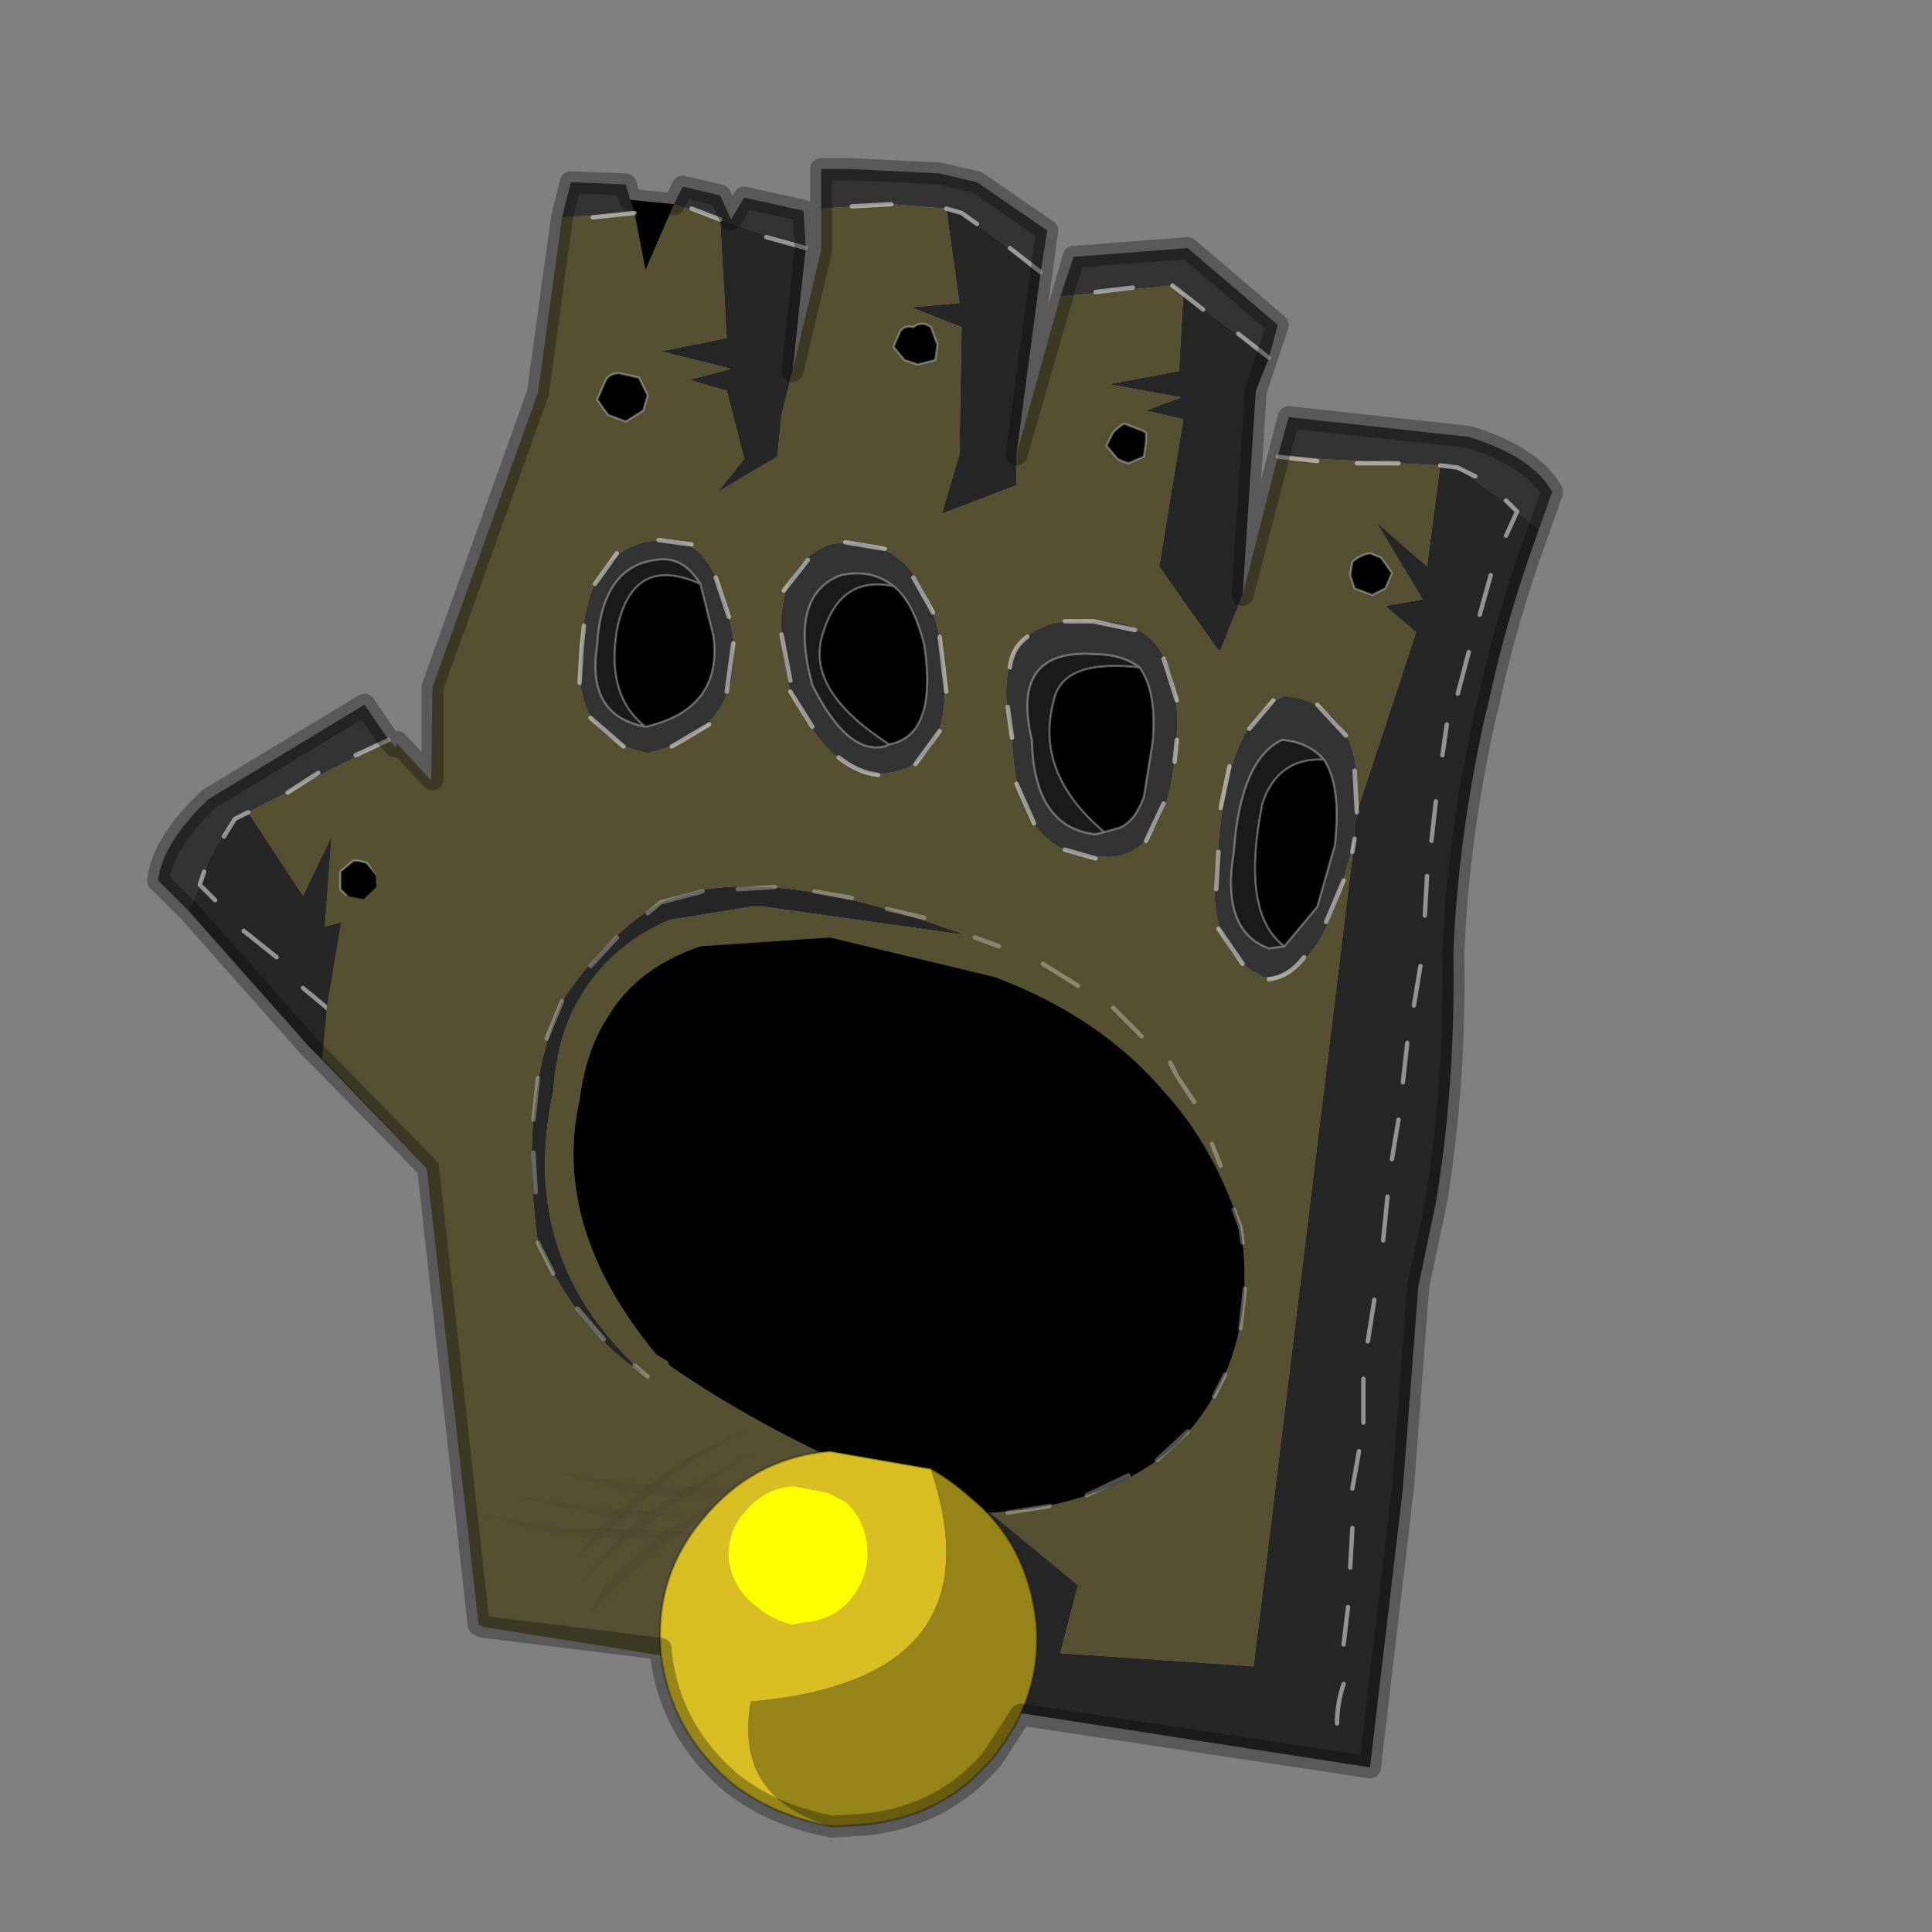 <?xml version="1.0" encoding="UTF-8" standalone="no"?>
<svg xmlns:xlink="http://www.w3.org/1999/xlink" height="440.0px" width="440.0px" xmlns="http://www.w3.org/2000/svg">
  <rect width="100%" height="100%" fill="#808080" stroke="none"/>
  <g transform="matrix(10.0, 0.0, 0.0, 10.0, 0.0, 0.0)">
    <use height="44.0" transform="matrix(1.0, 0.0, 0.0, 1.0, 0.0, 0.0)" width="44.0" xlink:href="#shape0"/>
    <use height="7.95" transform="matrix(0.579, -0.693, 0.702, 0.586, 4.522, 22.34)" width="7.8" xlink:href="#sprite0"/>
    <use height="51.15" transform="matrix(1.0, 0.0, 0.0, 1.0, -4.05, -2.8)" width="51.3" xlink:href="#shape2"/>
    <use height="3.75" transform="matrix(-0.805, 0.29, 0.301, 0.806, 16.9, 32.05)" width="7.45" xlink:href="#sprite1"/>
    <use height="38.25" transform="matrix(1.0, 0.0, 0.0, 1.0, 3.35, 3.6)" width="32.25" xlink:href="#shape4"/>
  </g>
  <defs>
    <g id="shape0" transform="matrix(1.0, 0.0, 0.0, 1.0, 0.0, 0.0)">
      <path d="M44.0 44.0 L0.0 44.0 0.0 0.0 44.0 0.0 44.0 44.0" fill="#43adca" fill-opacity="0.0" fill-rule="evenodd" stroke="none"/>
      <path d="M4.3 20.75 L3.6 20.05 Q3.7 19.2 4.75 18.2 L8.3 16.05 8.85 16.85 5.65 18.5 5.35 18.65 Q4.7 19.5 4.55 20.15 L4.3 20.75" fill="#333333" fill-rule="evenodd" stroke="none"/>
      <path d="M4.3 20.75 L4.55 20.15 Q4.7 19.5 5.35 18.65 L5.65 18.5 6.9 20.4 7.55 19.05 7.4 21.1 8.15 20.9 7.8 21.7 10.3 24.95 Q11.3 25.55 10.75 26.2 10.35 26.2 10.15 27.05 L7.4 24.2 7.05 23.85 4.3 20.75" fill="#262626" fill-rule="evenodd" stroke="none"/>
      <path d="M8.35 19.65 L8.6 19.95 8.6 20.3 8.35 20.55 8.0 20.5 7.95 20.45 7.75 20.25 7.75 19.85 8.05 19.6 8.15 19.6 8.35 19.65" fill="#000000" fill-rule="evenodd" stroke="none"/>
      <path d="M5.65 18.5 L8.85 16.85 12.05 20.15 10.3 24.95 7.8 21.7 8.15 20.9 7.4 21.1 7.55 19.05 6.9 20.4 5.65 18.5 M8.35 19.65 L8.15 19.6 8.05 19.6 7.75 19.85 7.75 20.25 7.95 20.45 8.0 20.5 8.35 20.55 8.6 20.3 8.6 19.95 8.35 19.65 M11.6 19.5 L12.1 20.15 12.05 20.2 11.6 19.5" fill="#555032" fill-rule="evenodd" stroke="none"/>
      <path d="M8.35 19.65 L8.15 19.6 8.05 19.6 7.75 19.85 7.75 20.25 7.95 20.45 8.0 20.5 8.35 20.55 8.6 20.3 8.6 19.95 8.35 19.65 Z" fill="none" stroke="#ffffff" stroke-linecap="round" stroke-linejoin="round" stroke-opacity="0.322" stroke-width="0.05"/>
      <path d="M5.65 18.5 L5.35 18.65 5.1 19.05 M7.25 17.6 L6.55 18.05 M8.85 16.85 L8.1 17.2 M8.45 23.9 L9.15 24.55 M6.9 22.5 L7.5 23.0 7.75 23.2 M5.55 21.2 L6.3 21.8 M4.65 19.85 L4.55 20.15 4.9 20.5 M9.8 25.25 L10.5 25.95" fill="none" stroke="#ffffff" stroke-linecap="round" stroke-linejoin="round" stroke-opacity="0.502" stroke-width="0.1"/>
    </g>
    <g id="sprite0" transform="matrix(1.0, 0.0, 0.0, 1.0, 3.9, 3.95)">
      <use height="7.95" transform="matrix(1.0, 0.0, 0.0, 1.0, -3.9, -3.95)" width="7.8" xlink:href="#shape1"/>
    </g>
    <g id="shape1" transform="matrix(1.0, 0.0, 0.0, 1.0, 3.9, 3.95)">
      <path d="M1.05 -2.3 L1.15 -2.7 1.05 -2.9 2.3 -3.45 3.9 -3.95 3.3 0.75 -2.0 2.65 Q-1.8 3.9 -2.75 3.9 L-3.9 4.0 -3.4 -0.35 -2.3 -1.1 -0.4 -2.2 0.15 -2.5 0.15 -2.45 0.35 -2.1 0.8 -2.05 1.05 -2.3" fill="#555032" fill-rule="evenodd" stroke="none"/>
    </g>
    <g id="shape2" transform="matrix(1.0, 0.0, 0.0, 1.0, 4.05, 2.8)">
      <path d="M15.35 4.65 L15.55 4.25 16.4 4.45 16.65 5.0 16.95 4.5 18.3 4.8 18.35 5.65 16.4 5.0 15.35 4.65 M18.7 4.75 L18.7 3.85 19.35 3.85 21.4 3.95 22.25 4.15 23.85 5.25 23.7 6.2 21.9 4.85 21.55 4.75 20.3 4.65 18.7 4.75 M24.15 6.75 L24.45 5.85 27.05 5.65 29.1 7.4 28.9 8.15 26.95 6.7 26.7 6.5 24.15 6.75 M29.1 10.4 L29.35 9.5 33.45 9.95 Q34.9 10.4 35.35 11.2 L35.05 12.05 34.55 11.65 33.2 10.65 32.8 10.6 29.1 10.4 M12.8 4.95 L13.0 4.15 14.25 4.2 14.35 4.55 14.45 4.85 12.8 4.95 M14.7 16.55 Q16.45 16.15 16.25 14.5 L15.95 13.3 Q15.55 12.65 14.95 12.75 13.7 12.9 13.6 14.7 13.35 16.3 14.7 16.55 M15.0 12.3 Q16.3 12.1 16.7 14.55 16.9 16.65 14.75 17.15 12.95 16.8 13.25 14.7 13.35 12.45 15.0 12.3 M18.9 12.4 Q20.85 12.05 21.4 14.5 21.9 17.35 20.25 17.6 19.05 17.85 18.0 15.75 17.3 13.0 18.9 12.4 M20.25 16.95 Q21.35 16.75 21.05 14.7 20.8 13.7 20.35 13.35 19.85 12.95 19.15 13.1 17.95 13.55 18.5 15.6 19.3 17.2 20.15 17.0 L20.25 16.95 M23.05 16.8 Q22.4 13.95 24.9 14.15 26.95 14.05 26.8 16.85 L26.75 17.35 Q26.45 19.7 25.0 19.5 L24.95 19.55 Q23.1 19.35 23.05 16.8 M25.95 15.2 Q25.55 14.9 24.95 14.9 23.0 14.75 23.5 16.85 23.55 18.85 24.95 19.0 L25.15 18.95 25.5 18.85 Q25.85 18.7 26.05 18.15 L26.25 16.9 Q26.35 15.75 25.95 15.2 M30.15 17.3 Q29.8 16.9 29.2 16.85 28.25 17.3 28.1 19.4 27.8 21.2 28.9 21.6 L29.25 21.55 30.0 20.65 30.4 19.25 Q30.55 17.9 30.15 17.3 M30.85 19.1 L30.65 19.85 Q30.0 22.35 28.75 22.25 L28.7 22.2 Q27.35 21.6 27.75 19.25 27.95 16.4 29.25 15.85 31.1 16.05 30.9 18.5 L30.9 18.6 30.85 18.75 30.85 19.1" fill="#333333" fill-rule="evenodd" stroke="none"/>
      <path d="M18.35 5.65 L18.05 8.45 17.8 9.45 17.7 10.4 16.35 11.2 16.95 10.45 16.55 8.9 15.7 8.65 16.65 8.4 15.05 8.0 16.55 7.7 16.4 5.0 18.35 5.65 M23.7 6.2 L23.15 10.35 23.15 11.05 21.45 11.7 21.85 10.35 21.9 7.45 20.75 7.0 21.85 6.9 21.55 4.75 21.9 4.85 23.7 6.2 M28.9 8.15 L28.6 8.9 28.3 13.55 27.8 14.8 27.75 14.8 27.7 14.75 26.4 12.9 26.95 9.55 26.1 9.35 26.9 9.05 25.25 8.75 26.85 8.45 26.95 6.7 28.9 8.15 M35.05 12.05 Q34.3 14.1 33.9 16.0 L33.8 16.4 Q33.2 19.15 33.1 21.7 33.15 24.7 32.7 27.4 L32.3 29.3 31.95 33.9 31.2 40.25 21.85 38.8 Q23.05 37.3 22.55 36.2 22.0 35.2 21.1 34.45 L22.55 34.45 24.55 36.1 24.15 37.65 28.55 37.95 30.85 19.1 30.85 18.75 30.9 18.6 30.9 18.5 32.25 14.4 31.55 13.8 32.4 13.65 31.35 11.9 32.5 12.9 32.8 10.6 33.2 10.65 34.55 11.65 35.05 12.05 M22.05 21.3 L17.4 20.65 17.1 20.65 15.25 20.95 Q13.95 21.5 13.25 22.65 12.7 23.5 12.6 24.85 11.75 28.75 14.75 31.35 13.25 30.45 12.25 28.3 11.8 25.05 12.8 22.8 13.8 21.3 15.05 20.55 17.3 19.55 22.0 21.3 L22.05 21.3" fill="#262626" fill-rule="evenodd" stroke="none"/>
      <path d="M18.05 8.45 L18.7 5.7 18.7 4.75 20.3 4.65 21.55 4.75 21.85 6.9 20.75 7.0 21.9 7.45 21.85 10.35 21.45 11.7 23.15 11.05 23.15 10.35 24.15 6.75 26.7 6.5 26.95 6.7 26.85 8.45 25.25 8.75 26.9 9.05 26.1 9.35 26.95 9.55 26.4 12.9 27.7 14.75 27.75 14.8 27.8 14.8 28.3 13.55 29.1 10.4 32.8 10.6 32.5 12.9 31.35 11.9 32.4 13.65 31.55 13.8 32.25 14.4 30.9 18.5 Q31.1 16.05 29.25 15.85 27.95 16.4 27.75 19.25 27.35 21.6 28.7 22.2 L28.75 22.25 Q30.0 22.35 30.65 19.85 L30.85 19.1 28.55 37.95 24.15 37.65 24.55 36.1 22.55 34.45 Q24.65 34.35 26.15 33.4 27.25 32.7 27.9 31.3 28.55 29.8 28.25 27.95 27.65 26.1 26.5 24.85 25.05 23.15 22.65 22.25 L18.9 21.35 15.95 21.55 Q14.5 22.05 13.85 23.15 13.35 23.9 13.2 25.05 12.55 27.95 14.95 30.85 L15.2 31.0 15.25 31.1 Q17.2 32.45 19.7 33.55 L21.1 34.45 Q22.0 35.2 22.55 36.2 23.05 37.3 21.85 38.8 L20.3 38.85 17.85 38.15 11.0 37.05 10.9 37.0 9.7 26.45 9.85 15.65 12.25 8.95 12.8 4.95 14.45 4.85 14.7 6.15 15.35 4.65 16.4 5.0 16.55 7.7 15.05 8.0 16.65 8.4 15.7 8.65 16.55 8.9 16.95 10.45 16.35 11.2 17.7 10.4 17.8 9.45 18.05 8.45 M21.2 7.45 Q21.0 7.3 20.8 7.45 20.6 7.4 20.5 7.55 L20.35 7.9 20.6 8.2 20.9 8.3 21.3 8.2 21.35 7.85 21.2 7.45 M14.55 8.6 L14.1 8.5 Q13.9 8.5 13.8 8.65 L13.6 9.1 13.85 9.45 14.25 9.6 14.65 9.35 14.75 9.0 14.55 8.6 M18.9 12.4 Q17.3 13.0 18.0 15.75 19.05 17.85 20.25 17.6 21.9 17.35 21.4 14.5 20.85 12.05 18.9 12.4 M15.0 12.3 Q13.35 12.45 13.25 14.7 12.95 16.8 14.75 17.15 16.9 16.65 16.7 14.55 16.3 12.1 15.0 12.3 M23.05 16.8 Q23.1 19.35 24.95 19.55 L25.0 19.5 Q26.45 19.7 26.75 17.35 L26.8 16.85 Q26.95 14.05 24.9 14.15 22.4 13.95 23.05 16.8 M22.05 21.3 L22.0 21.3 Q17.3 19.55 15.05 20.55 13.8 21.3 12.8 22.8 11.8 25.05 12.25 28.3 13.25 30.45 14.75 31.35 11.75 28.75 12.6 24.85 12.7 23.5 13.25 22.65 13.95 21.5 15.25 20.95 L17.1 20.65 17.4 20.65 22.05 21.3 M30.8 12.8 L30.75 13.1 30.85 13.4 31.25 13.55 31.55 13.4 31.7 13.05 31.45 12.7 31.2 12.6 Q30.95 12.65 30.8 12.8 M25.35 9.85 L25.2 10.15 25.45 10.45 25.55 10.5 25.7 10.55 26.05 10.4 26.1 10.05 26.1 9.85 26.0 9.8 25.6 9.65 Q25.5 9.7 25.35 9.85 M18.8 35.55 Q18.4 36.05 18.4 36.8 18.5 37.5 19.05 37.95 19.45 38.3 19.95 38.4 L20.25 38.35 Q21.0 38.25 21.4 37.75 21.9 37.2 21.8 36.5 21.75 35.8 21.2 35.35 L20.85 35.05 19.95 34.95 Q19.3 35.0 18.8 35.55" fill="#555032" fill-rule="evenodd" stroke="none"/>
      <path d="M14.35 4.55 L15.35 4.65 14.7 6.15 14.45 4.85 14.35 4.55 M21.2 7.45 L21.35 7.85 21.3 8.2 20.9 8.3 20.6 8.2 20.35 7.9 20.5 7.55 Q20.6 7.4 20.8 7.45 21.0 7.3 21.2 7.45 M14.55 8.6 L14.75 9.0 14.65 9.35 14.25 9.6 13.85 9.45 13.6 9.1 13.8 8.65 Q13.9 8.5 14.1 8.5 L14.55 8.6 M15.95 13.3 L16.25 14.5 Q16.45 16.15 14.7 16.55 13.8 15.85 14.05 14.35 14.4 12.6 15.95 13.3 M20.35 13.35 Q20.8 13.7 21.05 14.7 21.35 16.75 20.25 16.95 18.3 15.7 18.75 14.4 19.15 13.1 20.35 13.35 M25.15 18.95 Q23.55 17.6 24.0 15.95 24.2 15.0 25.95 15.2 26.35 15.75 26.25 16.9 L26.05 18.15 Q25.85 18.7 25.5 18.85 L25.15 18.95 M30.15 17.3 Q30.55 17.9 30.4 19.25 L30.0 20.65 29.25 21.55 Q28.25 20.8 28.75 18.3 29.1 17.25 30.15 17.3 M25.35 9.85 Q25.5 9.7 25.6 9.65 L26.0 9.8 26.1 9.85 26.1 10.05 26.05 10.4 25.7 10.55 25.55 10.5 25.45 10.45 25.2 10.15 25.35 9.85 M30.8 12.8 Q30.95 12.65 31.2 12.6 L31.45 12.7 31.7 13.05 31.55 13.4 31.25 13.55 30.85 13.4 30.75 13.1 30.8 12.8 M22.55 34.45 L21.1 34.45 19.7 33.55 Q17.2 32.45 15.25 31.1 L15.2 31.0 14.95 30.85 Q12.55 27.95 13.2 25.05 13.35 23.9 13.85 23.15 14.5 22.05 15.95 21.55 L18.9 21.35 22.65 22.25 Q25.05 23.15 26.5 24.85 27.65 26.1 28.25 27.95 28.55 29.8 27.9 31.3 27.25 32.7 26.15 33.4 24.65 34.35 22.55 34.45" fill="#000000" fill-rule="evenodd" stroke="none"/>
      <path d="M14.7 16.55 Q13.35 16.3 13.6 14.7 13.7 12.9 14.95 12.75 15.55 12.65 15.95 13.3 14.4 12.6 14.05 14.35 13.8 15.85 14.7 16.55 M20.25 16.95 L20.15 17.0 Q19.3 17.2 18.5 15.6 17.95 13.55 19.15 13.1 19.85 12.95 20.35 13.35 19.15 13.1 18.75 14.4 18.3 15.7 20.25 16.95 M25.15 18.95 L24.95 19.0 Q23.55 18.85 23.5 16.85 23.0 14.75 24.95 14.9 25.55 14.9 25.95 15.2 24.2 15.0 24.0 15.95 23.55 17.6 25.15 18.95 M29.25 21.55 L28.9 21.6 Q27.8 21.2 28.1 19.4 28.25 17.3 29.2 16.85 29.8 16.9 30.15 17.3 29.1 17.25 28.75 18.3 28.25 20.8 29.25 21.55" fill="#1a1a1a" fill-rule="evenodd" stroke="none"/>
      <path d="M21.2 7.45 L21.35 7.85 21.3 8.2 20.9 8.3 20.6 8.2 20.35 7.9 20.5 7.55 Q20.6 7.4 20.8 7.45 21.0 7.3 21.2 7.45 M14.55 8.6 L14.75 9.0 14.65 9.35 14.25 9.6 13.85 9.45 13.6 9.1 13.8 8.65 Q13.9 8.5 14.1 8.5 L14.55 8.6 M15.95 13.3 L16.25 14.5 Q16.45 16.15 14.7 16.55 13.35 16.3 13.6 14.7 13.7 12.9 14.95 12.75 15.55 12.65 15.95 13.3 14.4 12.6 14.05 14.35 13.8 15.85 14.7 16.55 M20.35 13.35 Q20.8 13.7 21.05 14.7 21.35 16.75 20.25 16.95 L20.15 17.0 Q19.3 17.2 18.5 15.6 17.95 13.55 19.15 13.1 19.85 12.95 20.35 13.35 19.15 13.1 18.75 14.4 18.3 15.7 20.25 16.95 M25.95 15.2 Q25.55 14.9 24.95 14.9 23.0 14.75 23.5 16.85 23.55 18.85 24.95 19.0 L25.15 18.95 Q23.55 17.6 24.0 15.95 24.2 15.0 25.95 15.2 26.35 15.75 26.25 16.9 L26.05 18.15 Q25.85 18.7 25.5 18.85 L25.15 18.95 M29.25 21.55 L28.9 21.6 Q27.8 21.2 28.1 19.4 28.25 17.3 29.2 16.85 29.8 16.9 30.15 17.3 30.55 17.9 30.4 19.25 L30.0 20.65 29.25 21.55 Q28.25 20.8 28.75 18.3 29.1 17.25 30.15 17.3 M25.35 9.85 Q25.5 9.7 25.6 9.65 L26.0 9.8 26.1 9.85 26.1 10.05 26.05 10.4 25.7 10.55 25.55 10.5 25.45 10.45 25.2 10.15 25.35 9.85 M30.8 12.8 Q30.95 12.65 31.2 12.6 L31.45 12.7 31.7 13.05 31.55 13.4 31.25 13.55 30.85 13.4 30.75 13.1 30.8 12.8" fill="none" stroke="#ffffff" stroke-linecap="round" stroke-linejoin="round" stroke-opacity="0.322" stroke-width="0.05"/>
      <path d="M18.35 5.65 L17.45 5.4 M16.4 5.0 L15.75 4.75 M23.7 6.2 L23.0 5.65 M22.25 5.1 L21.9 4.85 21.55 4.75 M20.3 4.65 L19.4 4.7 M14.45 4.85 L13.5 4.95 M17.8 14.45 L18.0 15.5 M16.55 15.75 L16.7 14.65 M16.6 14.05 L16.3 13.15 M15.75 12.4 L15.0 12.3 M14.05 12.6 L13.55 13.3 M13.3 14.25 L13.25 14.7 13.2 15.55 M20.15 12.5 L19.25 12.35 M18.4 12.75 L17.85 13.45 M24.25 14.15 L24.9 14.15 25.85 14.35 M23.0 15.2 Q23.05 14.75 23.4 14.5 M23.05 16.8 L22.95 16.1 M21.55 15.75 L21.4 14.5 M21.25 13.95 L20.8 13.15 M19.1 17.25 Q19.55 17.6 20.0 17.65 M20.85 17.4 L21.4 16.65 M24.95 19.55 L24.25 19.35 M27.75 19.4 L27.7 20.25 M28.0 17.45 L27.8 18.4 M26.5 15.0 L26.8 15.95 M26.8 16.85 L26.75 17.35 M26.5 18.3 L26.1 19.15 M23.55 18.75 L23.15 17.85 M27.4 7.05 L26.7 6.5 M28.9 8.15 L28.2 7.6 M30.65 16.75 L30.0 16.05 M30.9 10.55 L31.85 10.55 M32.8 10.6 L33.2 10.65 33.6 10.85 M34.3 11.4 L34.55 11.65 34.3 12.2 M33.95 13.1 L33.7 14.0 M29.1 10.4 L30.0 10.5 M29.0 15.95 L28.45 16.6 M25.8 6.55 L24.95 6.65 M18.0 15.75 L18.5 16.55 M13.45 16.35 L14.2 17.0 M30.8 34.8 L30.75 35.7 M31.05 31.4 L31.05 32.4 M30.95 33.05 L30.8 33.9 M30.6 38.35 Q30.45 38.8 30.45 39.25 M30.7 36.6 L30.6 37.45 M32.95 16.5 L32.85 17.2 M32.7 18.25 L32.6 19.15 M30.8 19.4 L30.85 19.1 M30.2 21.0 L30.6 20.05 M32.05 23.75 L31.95 24.65 M32.35 22.0 L32.2 22.9 M32.5 19.95 L32.45 20.85 M28.9 22.3 Q29.35 22.25 29.7 21.8 M31.6 27.25 L31.5 28.25 M31.85 25.5 L31.7 26.4 M27.75 21.15 L28.3 21.95 M30.9 18.5 L30.85 17.55 M31.3 29.6 L31.15 30.55 M33.45 14.85 L33.2 15.8 M15.3 17.0 L16.15 16.5" fill="none" stroke="#ffffff" stroke-linecap="round" stroke-linejoin="round" stroke-opacity="0.502" stroke-width="0.1"/>
      <path d="M21.05 20.9 L20.2 20.7 M22.75 21.55 L22.2 21.35 M26.0 23.6 L25.35 22.95 M24.55 22.45 L23.75 21.95 M14.45 31.1 L14.75 31.35 M13.15 29.8 L13.75 30.5 M12.25 28.3 L12.6 29.0 M12.15 26.25 L12.2 27.15 M19.4 20.45 L18.55 20.3 M17.65 20.2 L16.8 20.25 M16.0 20.3 L15.05 20.55 14.75 20.8 M14.05 21.35 L13.45 22.0 M12.8 22.8 L12.45 23.65 M12.25 24.55 L12.15 25.5 M28.3 28.3 L28.25 27.95 28.1 27.55 M22.95 34.45 L23.9 34.3 M27.65 31.8 L27.9 31.3 M28.25 30.25 L28.35 29.35 M26.35 33.25 L27.05 32.6 M24.75 34.05 L25.7 33.6 M21.1 34.45 L22.1 34.45 M27.2 25.1 L26.8 24.5 26.65 24.2 M27.8 26.55 L27.6 26.05" fill="none" stroke="#ffffff" stroke-linecap="round" stroke-linejoin="round" stroke-opacity="0.302" stroke-width="0.1"/>
    </g>
    <g id="sprite1" transform="matrix(1.0, 0.0, 0.0, 1.0, 0.0, 0.0)">
      <use height="3.75" transform="matrix(1.0, 0.0, 0.0, 1.0, 0.0, 0.0)" width="7.45" xlink:href="#shape3"/>
    </g>
    <g id="shape3" transform="matrix(1.0, 0.0, 0.0, 1.0, 0.0, 0.0)">
      <path d="M3.75 0.75 L5.15 0.0 Q3.8 1.05 3.25 1.3 1.35 2.2 0.05 2.2 2.35 1.5 3.75 0.75 M6.45 0.2 L4.25 1.6 1.35 2.5 Q2.75 2.15 6.45 0.2 M5.7 1.35 L7.45 0.35 5.85 1.5 Q3.4 2.65 2.35 2.7 3.05 2.35 5.7 1.35" fill="#000000" fill-opacity="0.047" fill-rule="evenodd" stroke="none"/>
      <path d="M0.0 0.55 L2.25 0.85 Q4.95 1.65 5.45 2.25 4.7 1.95 2.15 1.0 L0.0 0.55 M0.4 1.95 L3.05 2.4 Q5.15 3.0 5.65 3.75 3.65 2.8 2.05 2.4 L0.4 1.95 M3.1 1.7 Q4.45 2.1 5.55 2.9 4.45 2.25 0.15 1.2 L3.1 1.7" fill="#000000" fill-opacity="0.047" fill-rule="evenodd" stroke="none"/>
    </g>
    <g id="shape4" transform="matrix(1.0, 0.0, 0.0, 1.0, -3.35, -3.6)">
      <path d="M18.95 41.6 Q17.6 41.35 16.65 40.6 15.25 39.4 15.05 37.65 14.9 35.9 16.0 34.6 17.15 33.2 18.9 33.05 L21.2 33.45 Q22.8 38.25 17.1 38.75 16.7 40.95 18.95 41.6" fill="#d9be23" fill-rule="evenodd" stroke="none"/>
      <path d="M21.2 33.45 Q21.65 33.7 22.1 34.1 23.4 35.15 23.6 36.95 23.75 38.65 22.6 40.05 21.5 41.35 19.75 41.55 L18.95 41.6 Q16.7 40.95 17.1 38.75 22.8 38.25 21.2 33.45" fill="#978418" fill-rule="evenodd" stroke="none"/>
      <path d="M21.2 33.45 Q21.65 33.7 22.1 34.1 23.4 35.15 23.6 36.95 23.75 38.65 22.6 40.05 21.5 41.35 19.75 41.55 L18.95 41.6 Q17.6 41.35 16.65 40.6 15.25 39.4 15.05 37.65 14.9 35.9 16.0 34.6 17.15 33.2 18.9 33.05 L21.2 33.45 Z" fill="none" stroke="#000000" stroke-linecap="round" stroke-linejoin="round" stroke-opacity="0.302" stroke-width="0.05"/>
      <path d="M16.95 34.45 Q17.4 33.9 18.05 33.85 L18.85 34.0 19.25 34.2 Q19.7 34.6 19.75 35.25 19.8 35.9 19.35 36.45 18.95 36.9 18.3 36.95 L18.05 37.0 Q17.6 36.9 17.25 36.6 16.7 36.2 16.6 35.55 16.55 34.9 16.95 34.45" fill="#ffff00" fill-rule="evenodd" stroke="none"/>
      <path d="M35.35 11.2 L35.05 12.05 Q34.3 14.1 33.9 16.0 L33.8 16.4 Q33.2 19.15 33.1 21.7 33.15 24.7 32.7 27.4 L32.3 29.3 31.95 33.9 31.2 40.25 23.25 39.05 22.6 40.05 Q21.5 41.35 19.75 41.55 L18.95 41.6 Q17.6 41.35 16.65 40.6 15.25 39.4 15.05 37.65 L15.05 37.55 11.0 37.05 10.9 37.0 9.75 26.6 7.4 24.2 7.05 23.85 4.3 20.75 3.6 20.05 Q3.7 19.2 4.75 18.2 L8.3 16.05 8.85 16.85 9.0 17.0 9.05 16.9 9.85 17.75 9.85 15.65 12.25 8.95 12.8 4.95 13.0 4.15 14.25 4.2 14.35 4.55 15.35 4.65 15.55 4.25 16.4 4.45 16.65 5.0 16.95 4.5 18.3 4.8 18.35 5.65 18.05 8.45 18.7 5.7 18.7 3.85 19.35 3.85 21.4 3.95 22.25 4.15 23.85 5.25 23.15 10.35 24.45 5.85 27.05 5.65 29.1 7.4 28.6 8.9 28.3 13.55 29.35 9.5 33.45 9.95 Q34.9 10.4 35.35 11.2 Z" fill="none" stroke="#000000" stroke-linecap="round" stroke-linejoin="round" stroke-opacity="0.302" stroke-width="0.5"/>
    </g>
  </defs>
</svg>

